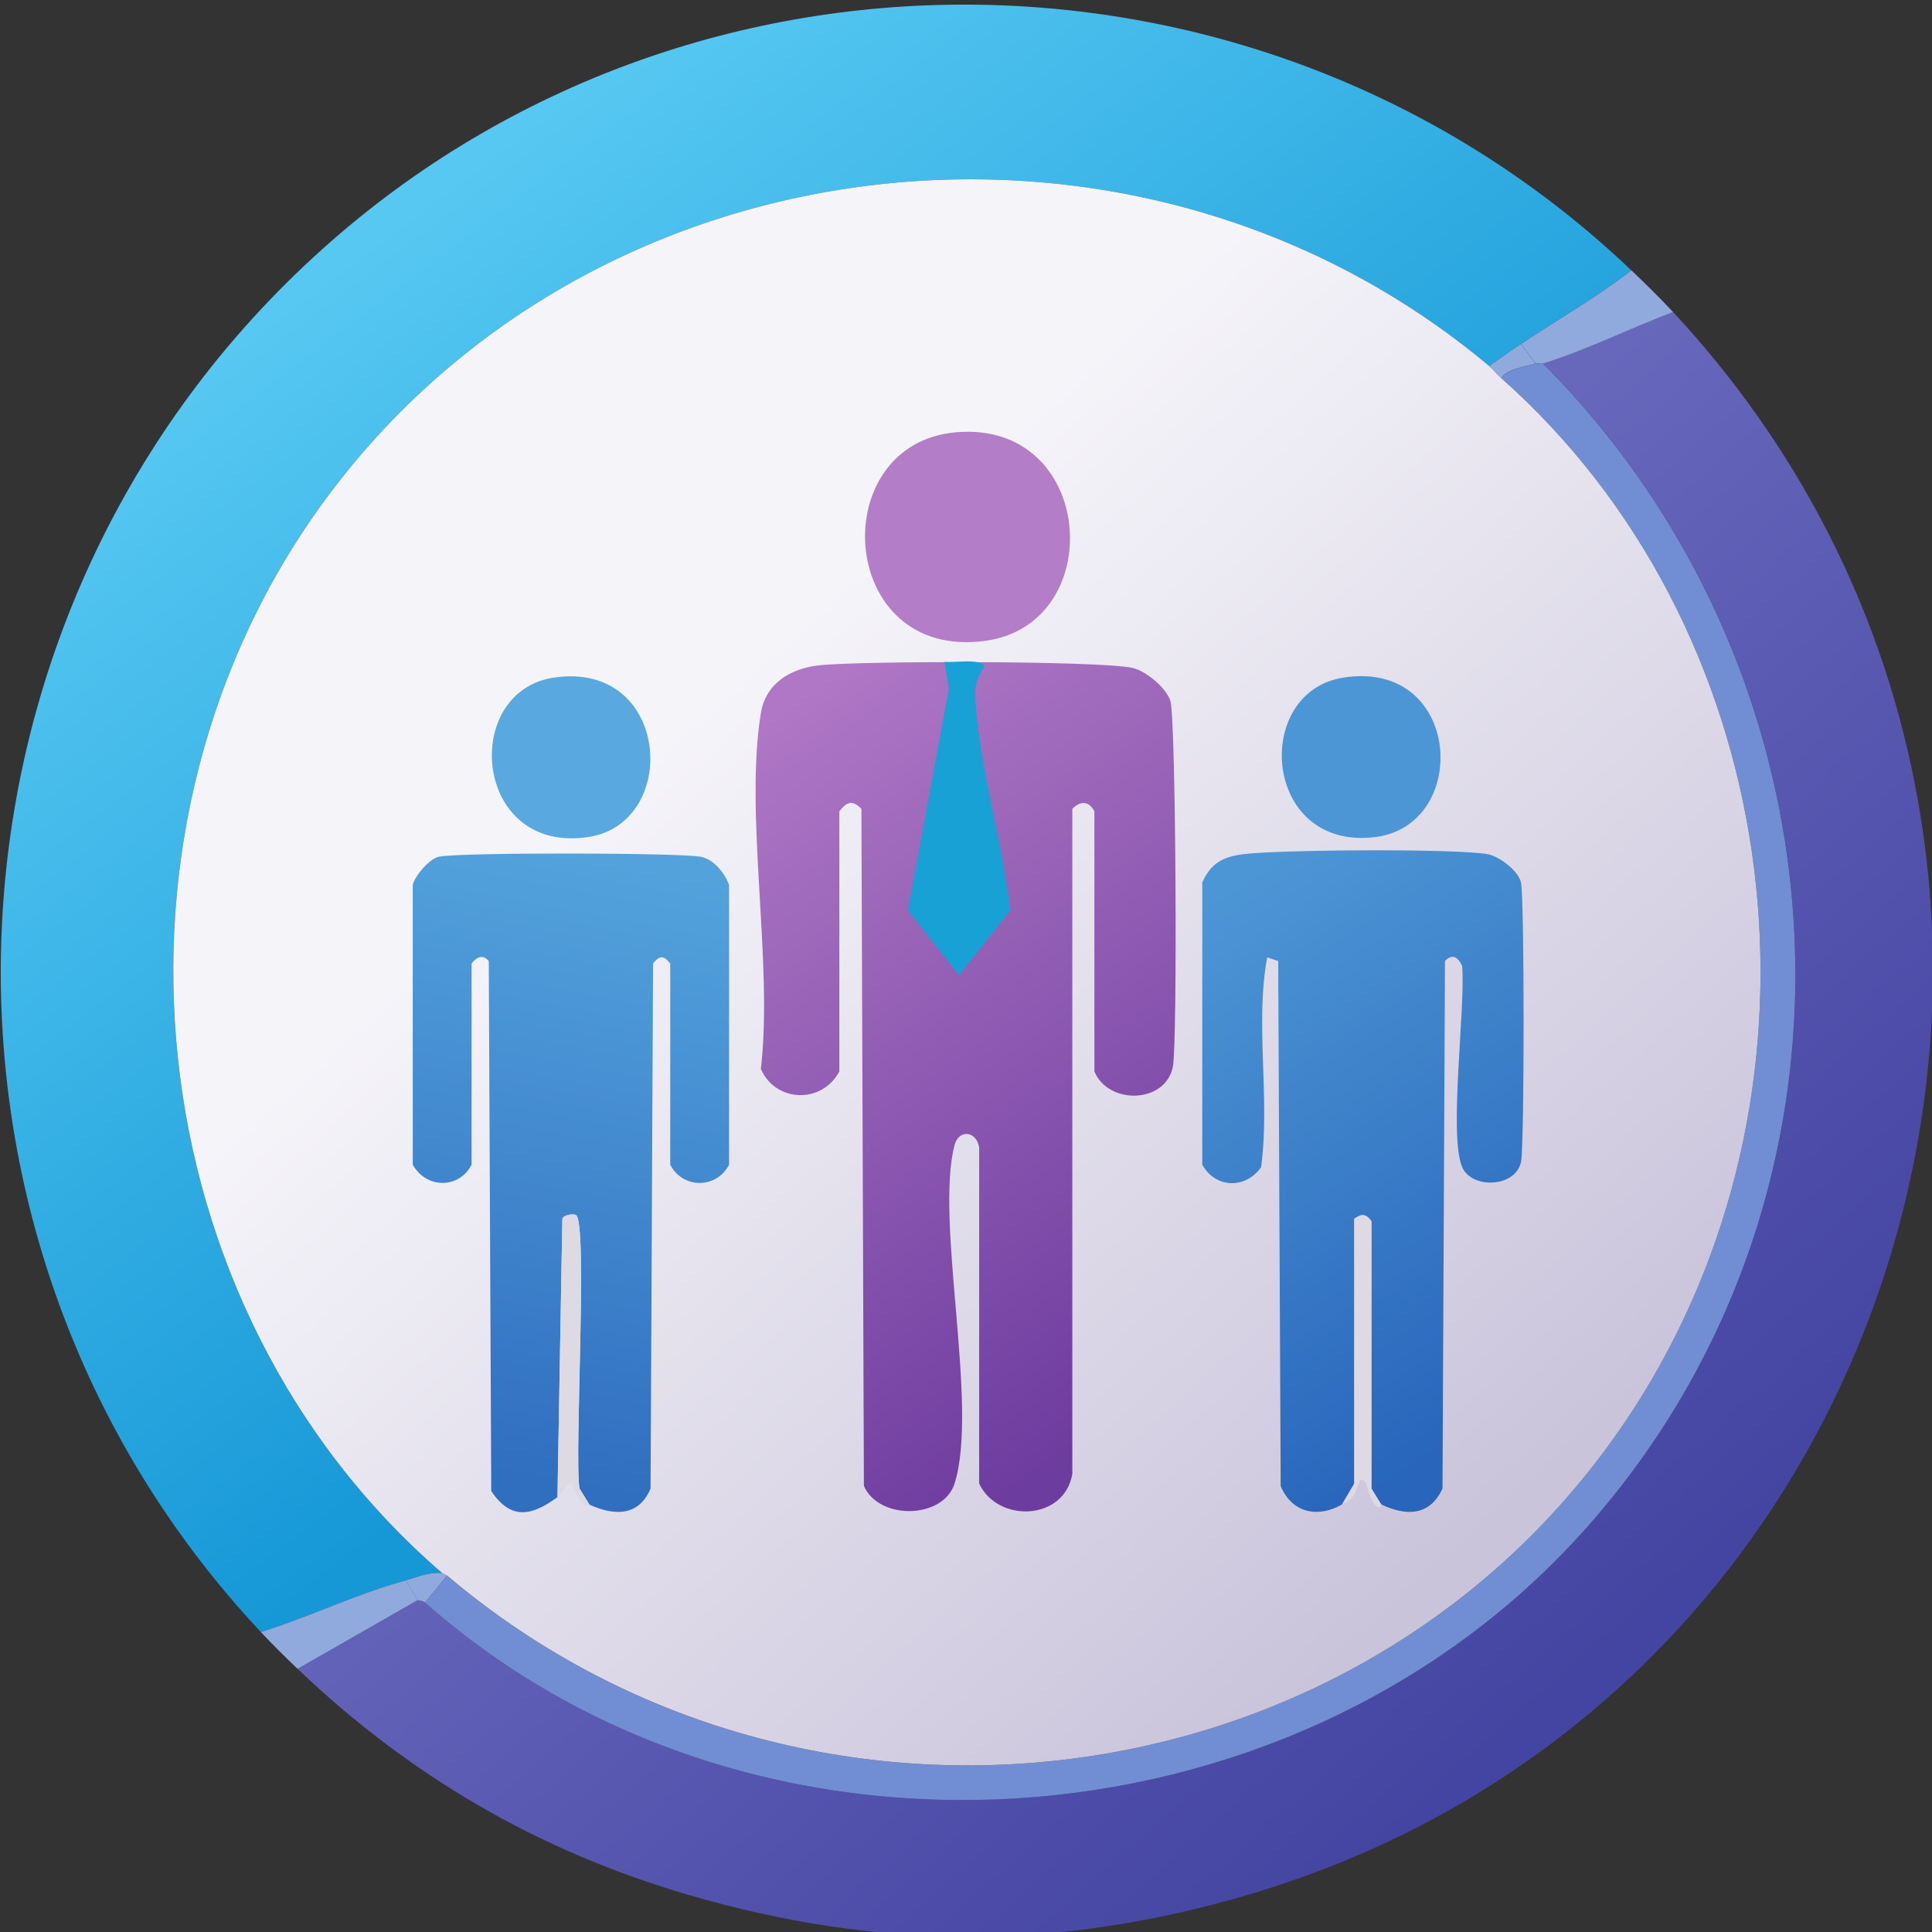<?xml version="1.0" encoding="UTF-8"?>
<svg version="1.1" viewBox="0 0 288 288" xmlns="http://www.w3.org/2000/svg">
<rect x="0" y="0" width="288" height="288" fill="#333333" stroke="none"/>
<defs>
<style>.st0 {
        fill: url(#d);
      }

      .st1 {
        fill: #b37dc8;
      }

      .st2 {
        fill: url(#e);
      }

      .st3 {
        fill: #90aadd;
      }

      .st4 {
        fill: #4c96d5;
      }

      .st5 {
        fill: #718dd3;
      }

      .st6 {
        fill: url(#b);
      }

      .st7 {
        fill: #dedae4;
      }

      .st8 {
        fill: url(#a);
      }

      .st9 {
        fill: url(#c);
      }

      .st10 {
        fill: #59a9e0;
      }

      .st11 {
        fill: #18a1d5;
      }

      .st12 {
        fill: url(#f);
      }</style>
<linearGradient id="f" x1="58.81" x2="152.35" y1="33.37" y2="157.51" gradientUnits="userSpaceOnUse">
<stop stop-color="#56c8f2" offset="0"/>
<stop stop-color="#1698d7" offset="1"/>
</linearGradient>
<linearGradient id="e" x1="140.52" x2="236.35" y1="140.4" y2="248.99" gradientUnits="userSpaceOnUse">
<stop stop-color="#6767bc" offset="0"/>
<stop stop-color="#4444a2" offset="1"/>
</linearGradient>
<linearGradient id="d" x1="67.24" x2="220.35" y1="59.59" y2="229.23" gradientUnits="userSpaceOnUse">
<stop stop-color="#f5f4f9" offset=".26"/>
<stop stop-color="#cac4db" offset="1"/>
</linearGradient>
<linearGradient id="c" x1="89.73" x2="72.43" y1="128.38" y2="219.65" gradientUnits="userSpaceOnUse">
<stop stop-color="#53a2dc" offset="0"/>
<stop stop-color="#306ec0" offset="1"/>
</linearGradient>
<linearGradient id="b" x1="113.31" x2="179.25" y1="108.05" y2="202.5" gradientUnits="userSpaceOnUse">
<stop stop-color="#af77c5" offset="0"/>
<stop stop-color="#6d3c9f" offset="1"/>
</linearGradient>
<linearGradient id="a" x1="181.26" x2="229.07" y1="133.31" y2="208.21" gradientUnits="userSpaceOnUse">
<stop stop-color="#4d96d5" offset="0"/>
<stop stop-color="#2865bb" offset="1"/>
</linearGradient>
</defs>
<path class="st12" d="M243.19,40.3c-5.21,4.05-10.98,7.31-16.45,10.97-1.6,1.07-3.17,2.19-4.75,3.29C169.94,10.9,89.27,19.49,48.74,74.13c-36.18,48.77-28.81,120.68,17.18,160.37-1.96-.22-3.68.61-5.48,1.1-7.4,2.02-14.26,5.41-21.56,7.68C-16.39,184.27-11.91,90.83,48.19,37.01c55.61-49.79,141.08-48.1,194.99,3.29Z"/>
<path class="st2" d="M186.17,282.42c-28.41,8.4-55.32,8.33-83.7,0-22.24-6.52-41.41-17.7-58.11-33.65l17.91-10.24s.73.04,1.1.37c48.97,43.26,128.47,37.94,172.15-10.06,45.54-50.03,41.71-127.22-5.48-174.64,6.56-2.06,12.94-5.24,19.37-7.68,72.39,77.91,38.72,205.74-63.23,235.9Z"/>
<path class="st3" d="M249.4,46.52c-6.43,2.45-12.81,5.62-19.37,7.68-.29.09-.8-.09-1.1,0l-2.19-2.93c5.47-3.66,11.24-6.92,16.45-10.97,2.15,2.05,4.19,4.04,6.21,6.22Z"/>
<path class="st3" d="M60.44,235.6c.46.44,1.52,2.63,1.83,2.93l-17.91,10.24c-1.9-1.81-3.69-3.57-5.48-5.49,7.3-2.27,14.16-5.66,21.56-7.68Z"/>
<path class="st3" d="M228.93,54.2c-1.36.4-4.57.88-5.12,2.19-.66-.59-1.32-1.4-1.83-1.83,1.58-1.1,3.15-2.22,4.75-3.29l2.19,2.93Z"/>
<path class="st3" d="M65.92,234.51c.09.08.64.29.73.37l-3.29,4.02c-.37-.32-1.05-.33-1.1-.37-.31-.3-1.37-2.48-1.83-2.93,1.8-.49,3.52-1.31,5.48-1.1Z"/>
<path class="st5" d="M230.03,54.2c47.19,47.42,51.02,124.6,5.48,174.64-43.68,48-123.19,53.32-172.15,10.06l3.29-4.02c55.53,47.05,142.32,34.1,179.46-29.08,28.15-47.88,19.38-112.41-22.3-149.4.54-1.32,3.76-1.8,5.12-2.19.3-.09.8.09,1.1,0Z"/>
<path class="st0" d="M221.99,54.57c.51.43,1.16,1.24,1.83,1.83,41.67,36.99,50.44,101.52,22.3,149.4-37.14,63.18-123.93,76.12-179.46,29.08-.09-.08-.64-.29-.73-.37C19.93,194.81,12.56,122.91,48.74,74.13c40.53-54.64,121.2-63.23,173.25-19.57Z"/>
<path class="st9" d="M87.85,224.27l-1.46-2.38c-.81-4.68,1.29-39.89-.55-40.78-.4-.19-1.75-.04-2.01.55l-.73,41.51c-3.78,2.78-6.92,3.53-9.87-.91l-.37-79c-.9-1.08-1.88-.54-2.56.37v29.99c-1.87,3.62-6.73,3.62-8.77,0v-41.69c.27-1.36,2.5-3.9,3.84-4.21,3-.69,36.06-.61,39.11,0,1.96.39,3.56,2.43,4.2,4.21v41.69c-1.86,3.63-6.92,3.62-8.77,0v-29.99c-.98-1.26-1.63-1.19-2.56,0l-.37,78.27c-1.79,4.23-5.51,4.04-9.14,2.38Z"/>
<path class="st10" d="m82.55 101.01c17.36-2.6 18.96 21.7 5.12 23.77-17.15 2.57-19.02-21.69-5.12-23.77z"/>
<path class="st7" d="M87.85,224.27c-.07-.03-.23.77-1.46-.55-.38-.41-1.13-2.77-1.28-2.74-.96.75-.94,1.4-2.01,2.19l.73-41.51c.26-.59,1.61-.74,2.01-.55,1.83.89-.27,36.1.55,40.78l1.46,2.38Z"/>
<path class="st6" d="M122.02,99.19c5.72-.69,41.71-.72,46.78.37,1.97.42,5.05,2.94,5.67,4.94.82,2.67,1.07,50.85.37,54.49-1.07,5.55-9.62,5.75-11.7.73v-38.77c-.81-1.57-2.09-1.61-3.29-.37v99.11c-1.16,7.03-11.11,7.39-13.89,1.46v-50.11c-.45-2.54-3.05-2.67-3.66-.37-2.98,11.38,3.63,38.9,0,50.47-1.66,5.3-11.24,5.54-13.52.37l-.37-100.94c-1.4-1.38-2.19-1.03-3.29.37v38.77c-2.59,4.9-9.52,4.65-11.7-.37,1.86-15.87-2.48-37.87,0-53.03.73-4.49,4.44-6.63,8.59-7.13Z"/>
<path class="st1" d="m142.49 64.44c20.82-1.82 22.83 28.57 4.39 31.09-22.09 3.02-24.02-29.37-4.39-31.09z"/>
<path class="st8" d="M205.9,224.27l-1.46-2.38v-39.86c-.87-1.14-1.43-1.11-2.56-.37v39.5l-1.83,3.11c-3.62,2.06-7.44,1.28-9.14-2.74l-.37-78.27-1.64-.55c-1.85,9.91.47,21-.91,31.27-2.29,3.3-6.82,3.19-8.77-.37v-42.06c1.26-2.86,3.08-3.82,6.03-4.21,5.22-.68,31.8-.88,36.55,0,1.67.31,4.55,2.45,4.93,4.21.52,2.37.52,39.4,0,41.69-.88,3.86-7.4,3.99-8.77.73-2.03-4.82.52-23.79,0-29.99-.56-1.2-1.42-1.94-2.56-.73l-.37,78.63c-1.86,4.14-5.46,4.14-9.14,2.38Z"/>
<path class="st4" d="m200.24 101.01c17.69-2.79 19.09 22 4.75 23.77-16.77 2.08-18.42-21.61-4.75-23.77z"/>
<path class="st7" d="M205.9,224.27s-.09.66-.55.37c-1.68-1.1-1.29-4.42-2.56-4.02-1.01,2.18-.6,2.44-2.74,3.66l1.83-3.11v-39.5c1.13-.74,1.69-.78,2.56.37v39.86l1.46,2.38Z"/>
<path class="st11" d="M140.79,98.65c1.07.24,5.48-.61,5.89.71.07.22-1.42,1.72-1.31,4.25.42,9.8,4.11,22.13,5.23,32.1l-7.63,9.68-7.63-9.68,6.11-33.05-.65-4.01Z"/>
</svg>
